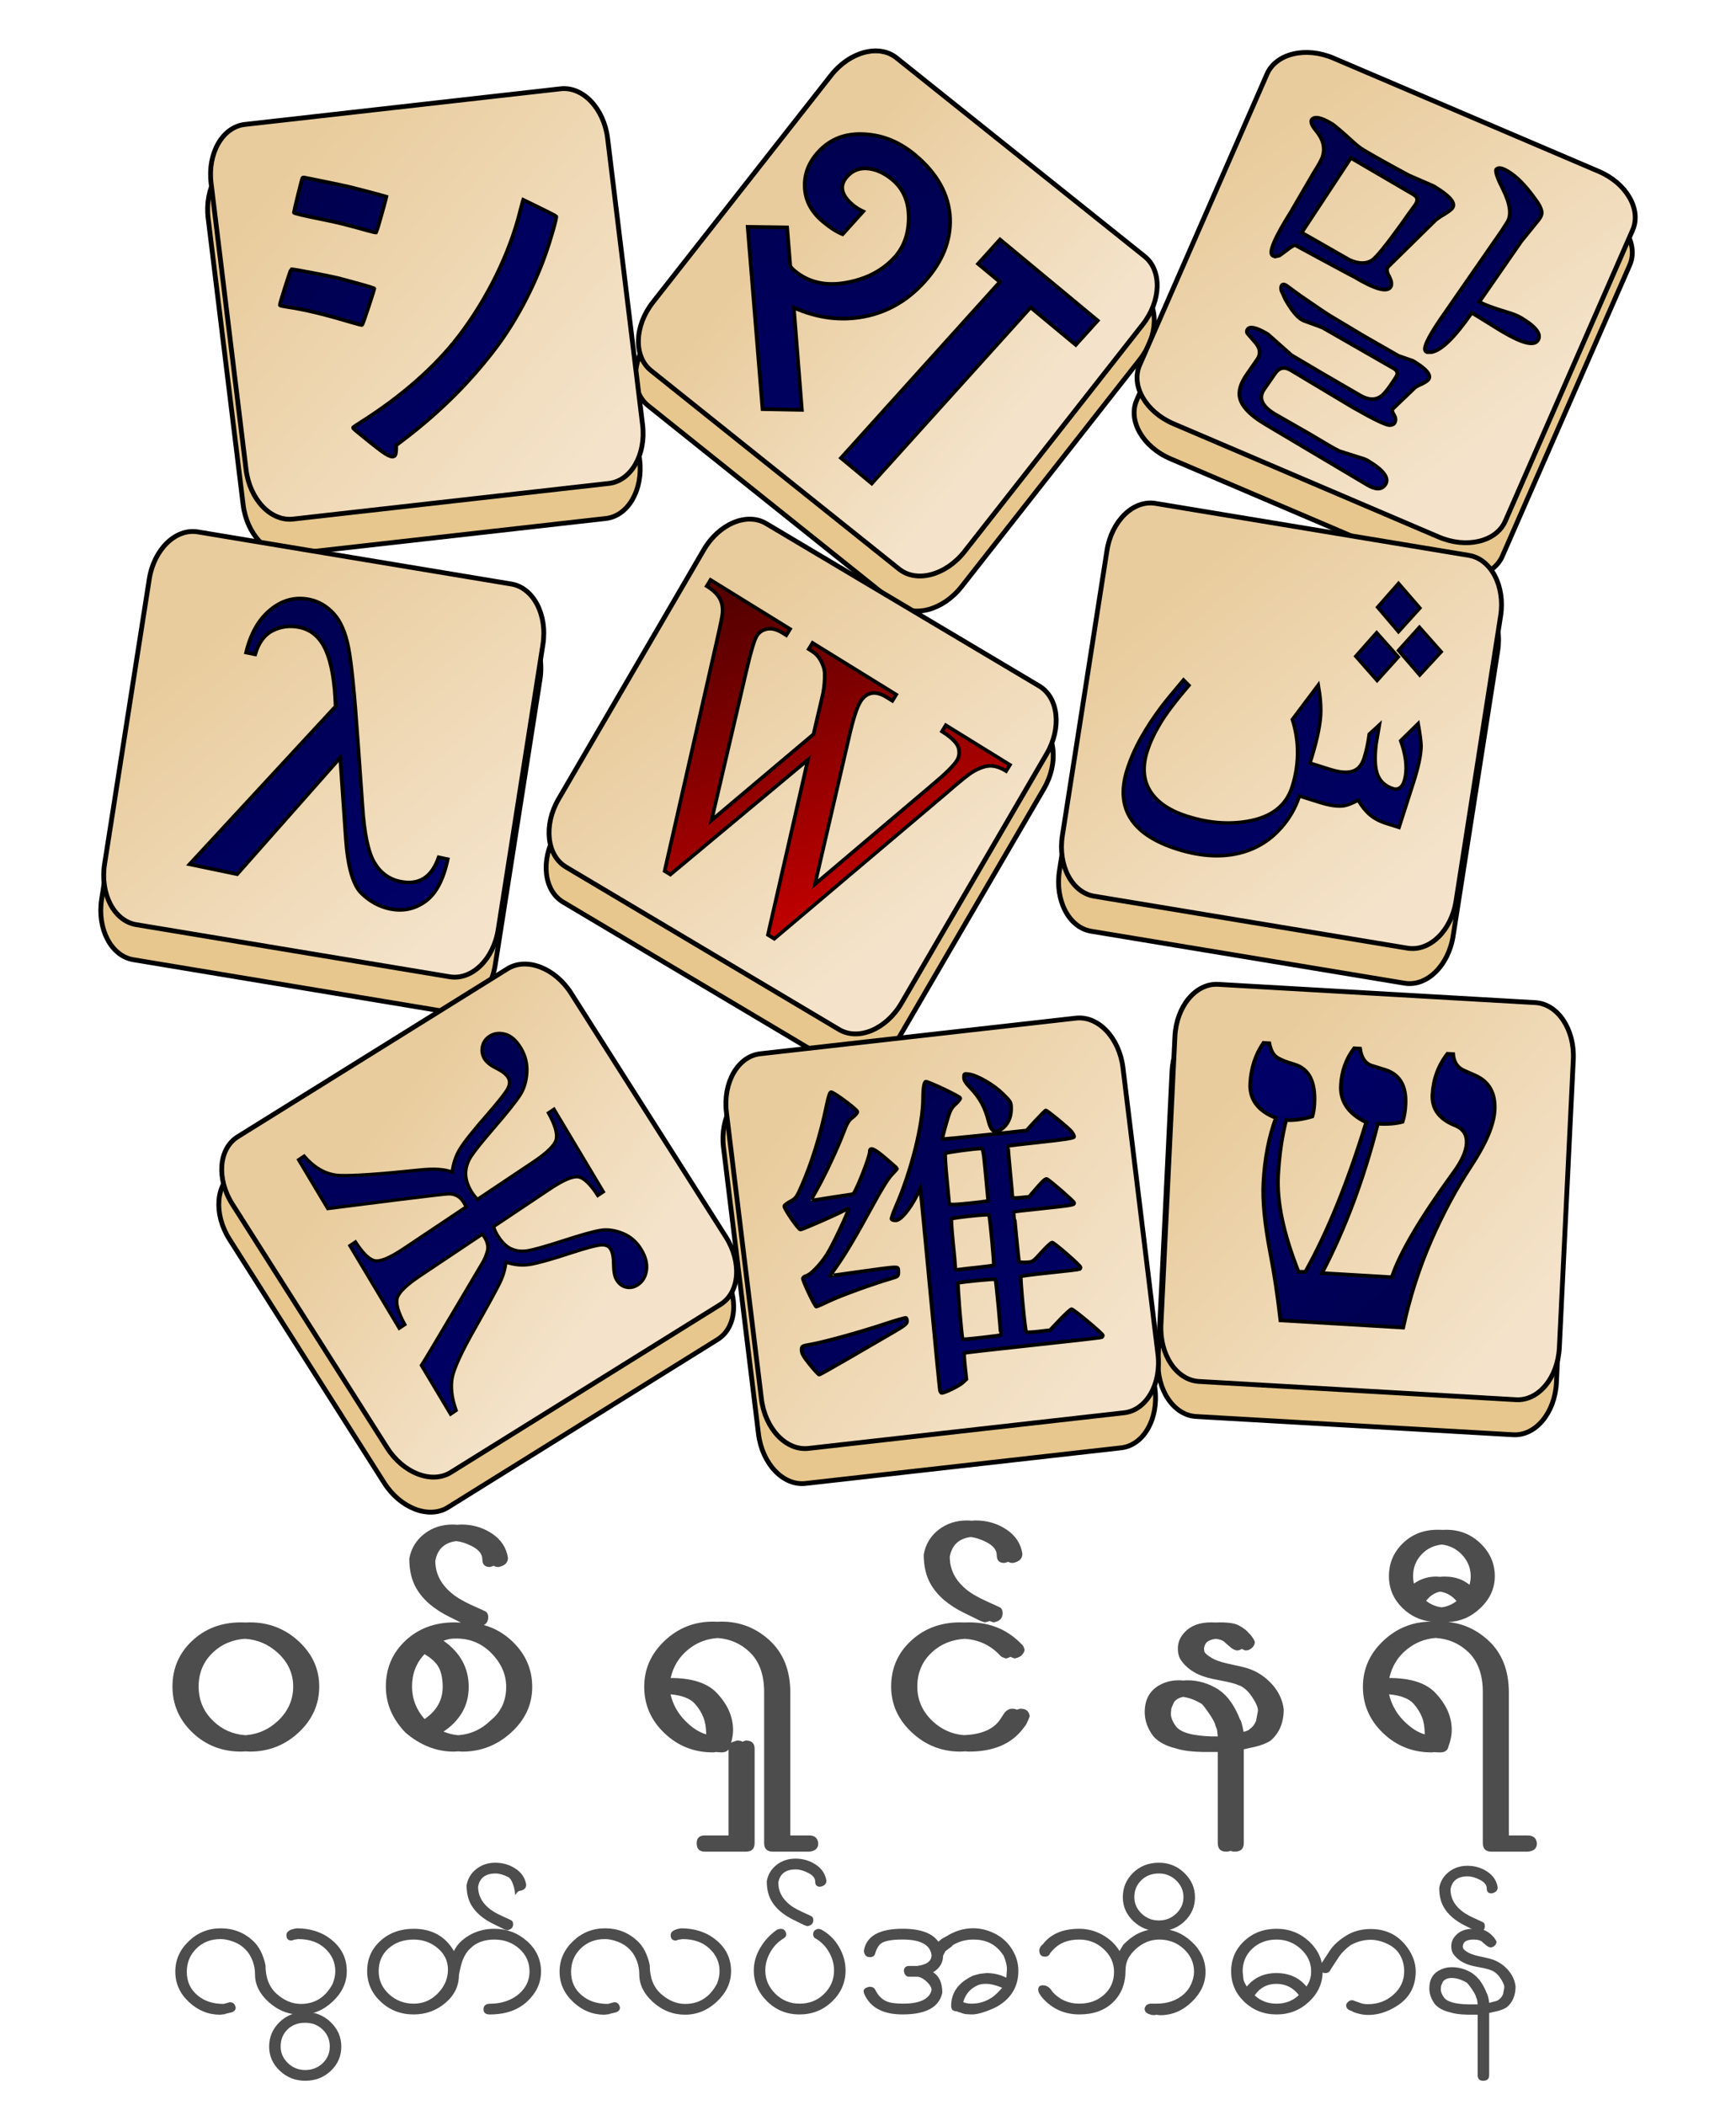 <?xml version="1.0" encoding="UTF-8" standalone="no"?>
<svg
   xmlns:dc="http://purl.org/dc/elements/1.1/"
   xmlns:cc="http://creativecommons.org/ns#"
   xmlns:rdf="http://www.w3.org/1999/02/22-rdf-syntax-ns#"
   xmlns:svg="http://www.w3.org/2000/svg"
   xmlns="http://www.w3.org/2000/svg"
   xmlns:sodipodi="http://sodipodi.sourceforge.net/DTD/sodipodi-0.dtd"
   xmlns:inkscape="http://www.inkscape.org/namespaces/inkscape"
   version="1.1"
   id="svg3525"
   sodipodi:docname="Wiktionary-logo-my.svg"
   inkscape:version="0.48.2 r9819"
   x="0px"
   y="0px"
   width="391px"
   height="474px"
   viewBox="-10.5 -1 391 474"
   enable-background="new -10.5 -1 391 474"
   xml:space="preserve"><defs
   id="defs147" />
<sodipodi:namedview
   inkscape:cy="92.908355"
   inkscape:cx="185"
   inkscape:zoom="2.43"
   showgrid="false"
   guidetolerance="10"
   gridtolerance="10"
   objecttolerance="10"
   bordercolor="#666666"
   pagecolor="#ffffff"
   borderopacity="1"
   id="namedview3721"
   inkscape:current-layer="g3651"
   inkscape:window-maximized="0"
   inkscape:window-y="44"
   inkscape:window-x="134"
   inkscape:window-height="836"
   inkscape:window-width="1447"
   inkscape:pageopacity="0"
   inkscape:pageshadow="2">
	</sodipodi:namedview>
<g
   id="svg2047"
   sodipodi:docname="Wiktprintable_without_text.svg"
   inkscape:version="0.45.1"
   sodipodi:version="0.32"
   inkscape:output_extension="org.inkscape.output.svg.inkscape"
   sodipodi:docbase="C:\Upload\Images">
	
		<sodipodi:namedview
   inkscape:cy="175"
   inkscape:cx="185"
   inkscape:zoom="1.0771429"
   guidetolerance="10.0"
   gridtolerance="10.0"
   objecttolerance="10.0"
   bordercolor="#666666"
   pagecolor="#ffffff"
   borderopacity="1.0"
   id="base"
   inkscape:current-layer="svg2047"
   inkscape:window-y="28"
   inkscape:window-x="200"
   inkscape:window-height="573"
   inkscape:window-width="739"
   inkscape:pageopacity="0.0"
   inkscape:pageshadow="2">
		</sodipodi:namedview>
	<g
   id="layer1"
   transform="translate(-128.443,-60.875)">
		<g
   id="g1952"
   transform="translate(-7.312,1.982)">
			<path
   id="rect2525"
   fill="#E7C78D"
   stroke="#000000"
   stroke-width="1.083"
   stroke-linecap="round"
   stroke-linejoin="round"
   d="     M179.751,93.81l71.106-8.025c5.026-0.567,9.768,4.43,10.59,11.161l7.875,64.495c0.822,6.731-2.586,12.648-7.613,13.215     l-71.106,8.025c-5.027,0.567-9.768-4.43-10.59-11.161l-7.876-64.495C171.316,100.293,174.725,94.377,179.751,93.81z" />
			<path
   id="rect3412"
   fill="#E7C78D"
   stroke="#000000"
   stroke-width="1.083"
   stroke-linecap="round"
   stroke-linejoin="round"
   d="     M326.509,78.815l55.877,44.702c3.949,3.16,3.758,10.046-0.432,15.38l-40.124,51.104c-4.188,5.333-10.785,7.096-14.735,3.936     l-55.876-44.702c-3.95-3.16-3.757-10.046,0.431-15.38l40.125-51.104C315.962,77.417,322.56,75.655,326.509,78.815z" />
			<path
   id="rect3414"
   fill="#E7C78D"
   stroke="#000000"
   stroke-width="1.083"
   stroke-linecap="round"
   stroke-linejoin="round"
   d="     M381.28,148.007l28.688-65.554c2.028-4.634,8.729-6.233,14.967-3.571l59.758,25.505c6.236,2.662,9.648,8.577,7.62,13.211     l-28.688,65.555c-2.028,4.634-8.729,6.233-14.966,3.571l-59.76-25.505C382.665,158.557,379.253,152.642,381.28,148.007z" />
			<path
   id="rect3416"
   fill="#E7C78D"
   stroke="#000000"
   stroke-width="1.083"
   stroke-linecap="round"
   stroke-linejoin="round"
   d="     M169.156,185.569l70.588,11.734c4.99,0.83,8.184,6.933,7.132,13.632l-10.068,64.188c-1.051,6.7-5.948,11.459-10.938,10.629     l-70.588-11.733c-4.99-0.829-8.183-6.933-7.132-13.632l10.068-64.189C159.269,189.498,164.166,184.74,169.156,185.569z" />
			<path
   id="rect3418"
   fill="#E7C78D"
   stroke="#000000"
   stroke-width="1.083"
   stroke-linecap="round"
   stroke-linejoin="round"
   d="     M297.159,183.688l61.497,36.587c4.349,2.587,5.104,9.434,1.688,15.293l-32.711,56.139c-3.414,5.859-9.705,8.513-14.053,5.927     l-61.496-36.588c-4.348-2.587-5.104-9.434-1.69-15.293l32.71-56.139C286.52,183.754,292.812,181.101,297.159,183.688z" />
			<path
   id="rect3420"
   fill="#E7C78D"
   stroke="#000000"
   stroke-width="1.083"
   stroke-linecap="round"
   stroke-linejoin="round"
   d="     M384.849,179.152l70.594,11.704c4.99,0.827,8.188,6.929,7.14,13.629l-10.041,64.192c-1.049,6.701-5.943,11.461-10.937,10.634     l-70.593-11.704c-4.991-0.827-8.187-6.93-7.138-13.629l10.041-64.193C374.963,183.085,379.858,178.325,384.849,179.152z" />
			<path
   id="rect3422"
   fill="#E7C78D"
   stroke="#000000"
   stroke-width="1.083"
   stroke-linecap="round"
   stroke-linejoin="round"
   d="     M178.135,321.788l60.746-37.821c4.294-2.674,10.724-0.201,14.36,5.522l34.843,54.842c3.637,5.725,3.104,12.531-1.19,15.205     l-60.746,37.82c-4.294,2.674-10.724,0.201-14.36-5.521l-34.843-54.842C173.308,331.268,173.841,324.461,178.135,321.788z" />
			<path
   id="rect3424"
   fill="#E7C78D"
   stroke="#000000"
   stroke-width="1.083"
   stroke-linecap="round"
   stroke-linejoin="round"
   d="     M295.823,303.096l71.106-8.025c5.027-0.566,9.768,4.43,10.59,11.162l7.877,64.494c0.82,6.732-2.588,12.648-7.613,13.216     l-71.105,8.024c-5.026,0.568-9.768-4.43-10.59-11.16l-7.875-64.495C287.387,309.581,290.796,303.665,295.823,303.096z" />
			<path
   id="rect3426"
   fill="#E7C78D"
   stroke="#000000"
   stroke-width="1.083"
   stroke-linecap="round"
   stroke-linejoin="round"
   d="     M398.962,287.463l71.438,4.113c5.052,0.29,8.881,6.017,8.553,12.792l-3.145,64.896c-0.328,6.773-4.688,12.027-9.736,11.736     l-71.438-4.111c-5.051-0.29-8.879-6.018-8.551-12.791l3.144-64.896C389.552,292.428,393.911,287.172,398.962,287.463z" />
			
				<linearGradient
   id="rect3428_1_"
   gradientUnits="userSpaceOnUse"
   x1="1055.186"
   y1="-246.208"
   x2="990.308"
   y2="-176.993"
   gradientTransform="matrix(0.994 -0.112 -0.121 -0.993 -818.322 32.842)">
				<stop
   offset="0"
   style="stop-color:#F4E3CA"
   id="stop13" />
				<stop
   offset="1"
   style="stop-color:#E9CC9D"
   id="stop15" />
			</linearGradient>
			
				<path
   id="rect3428"
   fill="url(#rect3428_1_)"
   stroke="#000000"
   stroke-width="1.083"
   stroke-linecap="round"
   stroke-linejoin="round"
   d="     M180.411,85.917l71.106-8.025c5.027-0.567,9.768,4.43,10.59,11.161l7.875,64.495c0.822,6.731-2.587,12.648-7.613,13.216     l-71.106,8.025c-5.026,0.567-9.768-4.43-10.59-11.161l-7.875-64.495C171.975,92.401,175.384,86.485,180.411,85.917z" />
			
				<linearGradient
   id="rect3430_1_"
   gradientUnits="userSpaceOnUse"
   x1="1451.428"
   y1="795.359"
   x2="1383.628"
   y2="797.812"
   gradientTransform="matrix(0.781 0.625 0.618 -0.786 -1270.557 -129.758)">
				<stop
   offset="0"
   style="stop-color:#F4E3CA"
   id="stop19" />
				<stop
   offset="1"
   style="stop-color:#E9CC9D"
   id="stop21" />
			</linearGradient>
			
				<path
   id="rect3430"
   fill="url(#rect3430_1_)"
   stroke="#000000"
   stroke-width="1.083"
   stroke-linecap="round"
   stroke-linejoin="round"
   d="     M327.168,70.923l55.876,44.702c3.951,3.16,3.758,10.046-0.43,15.38l-40.125,51.104c-4.188,5.333-10.785,7.096-14.734,3.936     l-55.877-44.702c-3.95-3.16-3.757-10.046,0.431-15.379l40.125-51.104C316.621,69.525,323.218,67.763,327.168,70.923z" />
			
				<linearGradient
   id="rect3432_1_"
   gradientUnits="userSpaceOnUse"
   x1="-129.316"
   y1="-874.903"
   x2="-86.435"
   y2="-800.294"
   gradientTransform="matrix(0.401 -0.916 -0.92 -0.393 -291.845 -305.617)">
				<stop
   offset="0"
   style="stop-color:#F4E3CA"
   id="stop25" />
				<stop
   offset="1"
   style="stop-color:#E9CC9D"
   id="stop27" />
			</linearGradient>
			
				<path
   id="rect3432"
   fill="url(#rect3432_1_)"
   stroke="#000000"
   stroke-width="1.083"
   stroke-linecap="round"
   stroke-linejoin="round"
   d="     M381.939,140.115l28.689-65.554c2.027-4.634,8.729-6.233,14.965-3.571l59.759,25.505c6.237,2.662,9.649,8.577,7.621,13.211     l-28.688,65.554c-2.027,4.634-8.729,6.233-14.965,3.571l-59.761-25.505C383.323,150.664,379.911,144.75,381.939,140.115z" />
			
				<linearGradient
   id="rect3434_1_"
   gradientUnits="userSpaceOnUse"
   x1="1243.986"
   y1="-44.163"
   x2="1178.759"
   y2="11.529"
   gradientTransform="matrix(0.987 0.164 0.155 -0.988 -990.692 17.263)">
				<stop
   offset="0"
   style="stop-color:#F4E3CA"
   id="stop31" />
				<stop
   offset="1"
   style="stop-color:#E9CC9D"
   id="stop33" />
			</linearGradient>
			
				<path
   id="rect3434"
   fill="url(#rect3434_1_)"
   stroke="#000000"
   stroke-width="1.083"
   stroke-linecap="round"
   stroke-linejoin="round"
   d="     M169.815,177.677l70.588,11.733c4.99,0.83,8.183,6.933,7.132,13.632l-10.069,64.189c-1.051,6.699-5.948,11.458-10.938,10.628     l-70.588-11.732c-4.99-0.83-8.183-6.934-7.132-13.633l10.068-64.189C159.927,181.606,164.824,176.847,169.815,177.677z" />
			
				<linearGradient
   id="rect3436_1_"
   gradientUnits="userSpaceOnUse"
   x1="1498.007"
   y1="490.834"
   x2="1422.439"
   y2="520.516"
   gradientTransform="matrix(0.859 0.511 0.503 -0.864 -1202.793 -76.105)">
				<stop
   offset="0"
   style="stop-color:#F4E3CA"
   id="stop37" />
				<stop
   offset="1"
   style="stop-color:#E9CC9D"
   id="stop39" />
			</linearGradient>
			
				<path
   id="rect3436"
   fill="url(#rect3436_1_)"
   stroke="#000000"
   stroke-width="1.083"
   stroke-linecap="round"
   stroke-linejoin="round"
   d="     M297.817,175.795l61.497,36.588c4.346,2.586,5.104,9.433,1.688,15.292l-32.711,56.139c-3.414,5.859-9.706,8.513-14.053,5.927     l-61.496-36.588c-4.347-2.587-5.104-9.434-1.689-15.293l32.71-56.139C287.178,175.862,293.47,173.208,297.817,175.795z" />
			
				<linearGradient
   id="rect3438_1_"
   gradientUnits="userSpaceOnUse"
   x1="1452.325"
   y1="-0.678"
   x2="1388.533"
   y2="55.275"
   gradientTransform="matrix(0.987 0.164 0.154 -0.988 -990.435 17.323)">
				<stop
   offset="0"
   style="stop-color:#F4E3CA"
   id="stop43" />
				<stop
   offset="1"
   style="stop-color:#E9CC9D"
   id="stop45" />
			</linearGradient>
			
				<path
   id="rect3438"
   fill="url(#rect3438_1_)"
   stroke="#000000"
   stroke-width="1.083"
   stroke-linecap="round"
   stroke-linejoin="round"
   d="     M385.507,171.26l70.593,11.704c4.991,0.828,8.188,6.929,7.141,13.629l-10.042,64.193c-1.05,6.7-5.942,11.46-10.936,10.633     l-70.593-11.704c-4.991-0.827-8.187-6.929-7.14-13.629l10.043-64.193C375.621,175.193,380.517,170.433,385.507,171.26z" />
			
				<linearGradient
   id="rect3440_1_"
   gradientUnits="userSpaceOnUse"
   x1="474.861"
   y1="-764.027"
   x2="450.931"
   y2="-703.343"
   gradientTransform="matrix(0.849 -0.528 -0.536 -0.844 -552.144 -41.013)">
				<stop
   offset="0"
   style="stop-color:#F4E3CA"
   id="stop49" />
				<stop
   offset="1"
   style="stop-color:#E9CC9D"
   id="stop51" />
			</linearGradient>
			
				<path
   id="rect3440"
   fill="url(#rect3440_1_)"
   stroke="#000000"
   stroke-width="1.083"
   stroke-linecap="round"
   stroke-linejoin="round"
   d="     M178.794,313.895l60.746-37.821c4.294-2.674,10.724-0.201,14.36,5.522l34.843,54.842c3.637,5.725,3.104,12.531-1.19,15.205     l-60.746,37.82c-4.294,2.674-10.724,0.201-14.36-5.522L177.604,329.1C173.967,323.375,174.5,316.569,178.794,313.895z" />
			
				<linearGradient
   id="rect3442_1_"
   gradientUnits="userSpaceOnUse"
   x1="1143.408"
   y1="-462.875"
   x2="1079.257"
   y2="-399.498"
   gradientTransform="matrix(0.994 -0.112 -0.121 -0.993 -818.322 32.842)">
				<stop
   offset="0"
   style="stop-color:#F4E3CA"
   id="stop55" />
				<stop
   offset="1"
   style="stop-color:#E9CC9D"
   id="stop57" />
			</linearGradient>
			
				<path
   id="rect3442"
   fill="url(#rect3442_1_)"
   stroke="#000000"
   stroke-width="1.083"
   stroke-linecap="round"
   stroke-linejoin="round"
   d="     M296.482,295.204l71.107-8.024c5.025-0.567,9.768,4.43,10.59,11.161l7.875,64.495c0.822,6.729-2.586,12.646-7.613,13.216     l-71.104,8.024c-5.027,0.565-9.768-4.431-10.59-11.162l-7.875-64.494C288.047,301.688,291.456,295.772,296.482,295.204z" />
			
				<linearGradient
   id="rect3444_1_"
   gradientUnits="userSpaceOnUse"
   x1="1405.95"
   y1="-246.855"
   x2="1340.469"
   y2="-194.843"
   gradientTransform="matrix(0.998 0.058 0.048 -0.999 -924.573 28.959)">
				<stop
   offset="0"
   style="stop-color:#F4E3CA"
   id="stop61" />
				<stop
   offset="1"
   style="stop-color:#E9CC9D"
   id="stop63" />
			</linearGradient>
			
				<path
   id="rect3444"
   fill="url(#rect3444_1_)"
   stroke="#000000"
   stroke-width="1.083"
   stroke-linecap="round"
   stroke-linejoin="round"
   d="     M399.62,279.571l71.438,4.113c5.053,0.291,8.879,6.018,8.553,12.791l-3.145,64.898c-0.328,6.771-4.688,12.026-9.738,11.735     l-71.438-4.11c-5.051-0.291-8.878-6.02-8.551-12.791l3.143-64.898C390.21,284.536,394.569,279.28,399.62,279.571z" />
			
				<linearGradient
   id="flowRoot2762_1_"
   gradientUnits="userSpaceOnUse"
   x1="1335.816"
   y1="-369.541"
   x2="1378.672"
   y2="-423.827"
   gradientTransform="matrix(0.868 -0.04 -0.04 -0.868 -759.465 36.265)">
				<stop
   offset="0"
   style="stop-color:#000066"
   id="stop67" />
				<stop
   offset="1"
   style="stop-color:#00004F"
   id="stop69" />
			</linearGradient>
			<path
   id="flowRoot2762"
   fill="url(#flowRoot2762_1_)"
   stroke="#000000"
   stroke-width="0.838"
   d="M441.294,356.864l-27.645-1.627     c-0.652-5.67-1.42-10.761-2.304-15.273c-1.237-6.471-1.751-11.713-1.532-15.721c0.291-5.432,1.229-10.295,2.816-14.589     c-4.048-1.591-5.977-4.19-5.781-7.8c0.188-3.426,1.176-6.457,2.973-9.094l1.334,0.079c0.258,1.368,0.718,2.346,1.381,2.933     c0.662,0.588,2.085,1.201,4.266,1.842c3.256,0.961,4.752,3.883,4.489,8.766c-0.065,1.24-0.22,2.22-0.456,2.938     c-2.15,0.643-4.116,0.908-5.896,0.807c-0.961,3.709-1.563,7.877-1.813,12.506c-0.32,5.94,1.21,13.162,4.589,21.66l1.536,0.037     c4.975-8.851,9.547-20.078,13.719-33.69c-3.998-1.917-5.896-4.698-5.699-8.343c0.168-3.137,1.158-5.911,2.978-8.326l1.335,0.078     c0.285,2.064,1.143,3.34,2.572,3.827l3.074,0.948c3.282,1.034,4.813,3.647,4.586,7.839c-0.078,1.494-0.299,2.779-0.652,3.855     c-1.51,0.423-3.37,0.568-5.579,0.439c-3.146,12.354-7.338,23.57-12.576,33.646l15.726,0.926     c1.814-5.448,6.438-13.295,13.867-23.534c1.893-2.558,2.888-4.767,2.985-6.625c0.103-1.896-0.719-3.224-2.464-3.984l-0.631-0.256     c-3.23-1.435-4.765-3.683-4.6-6.742c0.188-3.463,1.312-6.522,3.371-9.18l1.285,0.075c0.137,1.764,0.915,2.979,2.334,3.648     l2.713,1.201c3.067,1.388,4.499,3.977,4.295,7.768c-0.177,3.279-1.938,7.463-5.289,12.549c-3.35,5.088-6.362,10.705-9.043,16.854     C444.876,343.446,442.789,349.967,441.294,356.864L441.294,356.864z" />
			
				<linearGradient
   id="flowRoot3743_1_"
   gradientUnits="userSpaceOnUse"
   x1="1422.466"
   y1="-2.792"
   x2="1325.628"
   y2="84.279"
   gradientTransform="matrix(0.492 0.572 0.504 -0.505 -465.456 -435.293)">
				<stop
   offset="0"
   style="stop-color:#000066"
   id="stop73" />
				<stop
   offset="1"
   style="stop-color:#00004F"
   id="stop75" />
			</linearGradient>
			<path
   id="flowRoot3743"
   fill="url(#flowRoot3743_1_)"
   stroke="#000000"
   stroke-width="0.736"
   d="M204.059,338.417l1.255-0.838     c1.702,2.635,3.182,4.053,4.44,4.252s3.401-0.713,6.43-2.738l14.07-9.404l-0.499-0.914c-0.47-0.786-1.015-1.328-1.636-1.627     c-0.621-0.297-1.283-0.427-1.987-0.389c-0.704,0.039-4.269,0.453-10.693,1.242l-16.367,2.069l-6.568-10.989l1.254-0.84     c2.398,2.797,5.088,4.254,8.068,4.37c2.981,0.118,8.952-0.293,17.913-1.231c3.273-0.344,5.725-0.186,7.355,0.479     c0.233-1.938,0.825-3.688,1.777-5.245c0.951-1.557,3.036-4.17,6.253-7.836c2.531-2.911,4.034-4.83,4.508-5.756     c0.474-0.927,0.489-1.764,0.045-2.505c-0.419-0.7-1.304-1.388-2.655-2.06c-1.303-0.646-2.183-1.351-2.64-2.115     c-0.533-0.892-0.691-1.817-0.476-2.779c0.216-0.962,0.742-1.723,1.579-2.281c1.017-0.68,2.193-0.842,3.529-0.486     c1.336,0.356,2.524,1.403,3.564,3.145c1.016,1.699,1.463,3.533,1.342,5.501c-0.121,1.969-0.632,3.654-1.532,5.061     c-0.9,1.403-2.825,3.819-5.774,7.248c-2.674,3.097-4.416,5.264-5.225,6.502c-0.809,1.239-1.226,2.515-1.25,3.822     c-0.024,1.311,0.396,2.688,1.258,4.131c0.292,0.487,0.747,1.092,1.365,1.808l12.646-8.454c3.029-2.023,4.728-3.682,5.097-4.969     c0.37-1.287-0.207-3.312-1.728-6.067l1.254-0.838l11.119,18.604l-1.254,0.838c-1.69-2.615-3.16-4.02-4.412-4.205     c-1.251-0.189-3.392,0.729-6.42,2.754l-12.646,8.455c0.22,0.685,0.482,1.281,0.786,1.791c0.952,1.594,1.989,2.652,3.111,3.182     c1.122,0.527,2.369,0.684,3.741,0.464c1.372-0.219,3.993-0.954,7.864-2.204c4.158-1.354,7.024-2.154,8.599-2.404     c1.574-0.25,3.239-0.02,4.995,0.695c1.755,0.713,3.146,1.932,4.175,3.65c0.99,1.656,1.38,3.209,1.17,4.656     s-0.857,2.535-1.942,3.262c-0.836,0.559-1.708,0.74-2.616,0.545c-0.908-0.195-1.635-0.75-2.18-1.663     c-0.432-0.722-0.656-1.865-0.673-3.429c-0.007-1.602-0.227-2.762-0.658-3.483c-0.418-0.7-1.151-1.014-2.198-0.938     c-1.046,0.076-3.304,0.68-6.772,1.811c-4.548,1.494-7.682,2.364-9.402,2.605c-1.721,0.244-3.459,0.063-5.215-0.547     c-0.191,1.584-0.624,3.084-1.296,4.5c-0.672,1.414-2.583,4.914-5.731,10.496c-3.021,5.319-4.717,9.031-5.088,11.137     c-0.371,2.106-0.07,4.527,0.902,7.268l-1.254,0.839l-6.568-10.987c0.435-0.648,2.724-4.469,6.866-11.457l6.828-11.521     c0.433-0.705,0.806-1.563,1.118-2.576c0.313-1.012,0.133-2.08-0.54-3.205c-0.14-0.232-0.316-0.502-0.529-0.806l-14.07,9.405     c-3.029,2.024-4.731,3.678-5.107,4.951c-0.375,1.277,0.191,3.283,1.7,6.021l-1.254,0.839L204.059,338.417z" />
			
				<linearGradient
   id="text3751_1_"
   gradientUnits="userSpaceOnUse"
   x1="1370.271"
   y1="242.384"
   x2="1274.556"
   y2="340.581"
   gradientTransform="matrix(0.486 0.46 0.483 -0.47 -450.45 -342.081)">
				<stop
   offset="0"
   style="stop-color:#000066"
   id="stop79" />
				<stop
   offset="1"
   style="stop-color:#00004F"
   id="stop81" />
			</linearGradient>
			<path
   id="text3751"
   fill="url(#text3751_1_)"
   stroke="#000000"
   stroke-width="0.839"
   d="M367.55,135.556l-10.173-8.44     l-35.785,39.658l-6.913-5.735l35.785-39.658l-4.908-4.073l4.936-5.47l21.994,18.249L367.55,135.556z M333.476,121.333     c-3.826,4.239-8.365,6.86-13.62,7.862c-5.254,1.001-10.526,0.324-15.816-2.033l1.816,23.029l-8.847-0.166l-3.351-41.042     l8.878,0.132l0.697,8.589c0.033,0.267,0.377,0.672,1.032,1.215c3.221,2.672,7.242,3.518,12.065,2.537     c4.346-0.858,7.835-2.746,10.468-5.663c2.035-2.256,3.078-5.138,3.129-8.644c0.063-3.774-1.176-6.714-3.716-8.822     c-1.677-1.39-3.409-2.21-5.198-2.459c-2.003-0.267-3.652,0.318-4.948,1.753c-1.851,2.052-1.402,4.218,1.348,6.499     c0.628,0.521,1.378,0.984,2.25,1.388l-4.627,5.128c-1.257-0.485-2.723-1.422-4.399-2.813c-2.671-2.216-4.046-4.852-4.127-7.908     c-0.1-2.833,0.899-5.412,2.997-7.736c2.694-2.986,6.204-4.338,10.529-4.058c4.06,0.22,7.806,1.753,11.235,4.599     c5.053,4.193,7.707,8.965,7.961,14.317C339.425,112.101,337.505,116.866,333.476,121.333L333.476,121.333z" />
			
				<linearGradient
   id="flowRoot3949_1_"
   gradientUnits="userSpaceOnUse"
   x1="1089.093"
   y1="-286.489"
   x2="1030.521"
   y2="-213.632"
   gradientTransform="matrix(0.579 0.354 0.351 -0.583 -86.788 -393.644)">
				<stop
   offset="0"
   style="stop-color:#000066"
   id="stop85" />
				<stop
   offset="1"
   style="stop-color:#00004F"
   id="stop87" />
			</linearGradient>
			<path
   id="flowRoot3949"
   fill="url(#flowRoot3949_1_)"
   stroke="#000000"
   stroke-width="0.838"
   d="M425.163,85.744     c0.665,0.398,2.283,1.776,4.854,4.131c0.844,0.776,1.641,1.391,2.396,1.842c2.173,1.302,5.543,3.185,10.108,5.648l5.64,2.458     c3.591,2.151,5.003,3.78,4.234,4.886c-0.3,0.433-1.177,1.064-2.631,1.893l-1.1,0.771l-10.637,10.461     c-0.535,0.498-0.502,1.266,0.098,2.304c0.563,1.087,0.662,1.895,0.297,2.423c-0.833,1.201-3.555,0.421-8.166-2.341l-1.182-0.604     l-6.651-3.577c-3.56-1.927-5.339-2.89-5.339-2.89c-0.266-0.159-0.975,0.232-2.128,1.172l-1.532,1.122l-0.997,0.219l-0.517-0.207     c-1.021-0.61,0.42-4,4.318-10.167c0.152-0.314,0.28-0.544,0.383-0.689l4.498-7.712c1.244-1.976,1.929-3.233,2.051-3.771     c0.6-1.954,0.113-3.877-1.461-5.77c-0.93-1.103-1.272-1.921-1.027-2.453C421.273,84.026,422.769,84.31,425.163,85.744     L425.163,85.744z M418.42,110.274l10.856,6.199c2.074,0.901,3.771,0.897,5.09-0.012c1.021-0.75,3.244-3.501,6.664-8.255     c1.064-1.537,2.004-2.845,2.813-3.925c0.609-0.791,0.755-1.453,0.437-1.985c-0.156-0.229-0.436-0.462-0.833-0.701l-13.935-8.144     L418.42,110.274z M414.966,122.183l3.059,2.241c3.734,2.577,6.002,4.105,6.799,4.583l7.518,4.502l7.747,4.438l0.134,0.081     l3.262,1.134l0.066,0.041c2.97,1.779,4.121,3.149,3.454,4.112c-0.267,0.384-1.026,0.847-2.279,1.387     c-0.378,0.183-0.652,0.357-0.831,0.524c-3.152,3.008-4.836,4.619-5.045,4.834c-0.123,0.266,0.025,0.73,0.445,1.391     c0.275,0.506,0.344,0.954,0.197,1.342c-0.055,0.17-0.115,0.304-0.184,0.401c-0.199,0.287-0.582,0.432-1.146,0.433     c-0.898-0.061-3.643-1.398-8.23-4.012l-13.967-8.366c-1.418-0.85-2.593-0.601-3.525,0.746l-2.447,3.531     c-1.366,1.972-0.564,3.847,2.406,5.626l7.613,4.357l0.135,0.079c3.77,2.258,5.803,3.442,6.103,3.553     c0.267,0.16,0.548,0.295,0.847,0.408l5.406,1.707c0.3,0.111,0.582,0.246,0.848,0.405c3.592,2.152,4.889,3.949,3.889,5.391     c-0.799,1.155-2.15,1.161-4.06,0.019l-21.53-12.795c-0.49-0.293-0.978-0.585-1.465-0.877c-3.813-2.284-5.74-4.527-5.783-6.731     c-0.03-1.312,0.504-2.76,1.604-4.346l2.398-3.461c0.934-1.345,0.685-2.752-0.746-4.22l-1.463-1.693     c-0.166-0.304-0.146-0.6,0.052-0.887c0.5-0.722,1.875-0.442,4.122,0.838c0.225,0.133,0.38,0.226,0.469,0.28l5.303,4.705     c0.268,0.16,0.512,0.306,0.73,0.438c3.191,1.912,8.06,4.758,14.6,8.539c2.041,1.222,3.76,1.232,5.158,0.029     c0.531-0.497,1.146-1.25,1.848-2.259c0.967-1.394,1.454-2.189,1.467-2.386c0.121-0.539-0.127-0.994-0.746-1.365l-15.961-9.153     c-0.182-0.107-1.398-0.565-3.66-1.376c-0.465-0.144-0.854-0.309-1.162-0.494c-1.064-0.638-2.279-2.146-3.644-4.526l-0.896-1.965     c-0.12-0.548-0.098-0.943,0.068-1.184C414.135,121.89,414.478,121.891,414.966,122.183L414.966,122.183z M456.733,128.326     c-3.831,5.527-6.853,8.48-9.061,8.86l-1.032-0.008l-0.196-0.119c-0.801-0.478,0.263-2.869,3.185-7.172l13.894-20.044l1.134-1.771     l0.05-0.073c1.055-1.612,0.746-4.109-0.925-7.491c-1.196-2.35-1.719-3.818-1.563-4.404c0.399-0.577,1.286-0.453,2.661,0.371     c1.906,1.142,3.901,3.152,5.983,6.032c1.054,1.378,1.596,2.452,1.627,3.219c0.031,0.496-0.205,1.066-0.719,1.713     c-2.563,3.158-3.86,4.761-3.896,4.81l-9.444,13.626c1.021,0.61,3.114,1.389,6.285,2.336c1.31,0.376,2.36,0.804,3.159,1.282     c3.413,2.045,4.654,3.74,3.722,5.085c-0.897,1.298-3.633,0.58-8.198-2.156l-5.402-3.339L456.733,128.326z" />
			
				<linearGradient
   id="flowRoot3695_1_"
   gradientUnits="userSpaceOnUse"
   x1="1213.603"
   y1="-171.397"
   x2="1126.46"
   y2="-86.341"
   gradientTransform="matrix(0.621 0.304 0.292 -0.644 -378.477 -206.226)">
				<stop
   offset="0"
   style="stop-color:#D40000"
   id="stop91" />
				<stop
   offset="1"
   style="stop-color:#570000"
   id="stop93" />
			</linearGradient>
			<path
   id="flowRoot3695"
   fill="url(#flowRoot3695_1_)"
   stroke="#000000"
   stroke-width="0.815"
   d="M352.723,230.148l-0.854,1.391     c-1.26-0.778-2.43-1.172-3.508-1.181c-1.076-0.009-2.373,0.418-3.887,1.281c-1.015,0.583-3.049,2.214-6.104,4.891l-38.726,32.767     l-1.427-0.881l8.996-39.412l-30.974,25.834l-1.285-0.794l11.623-51.222c0.87-3.819,1.338-6.106,1.407-6.859     c0.109-1.247-0.104-2.355-0.64-3.326c-0.536-0.971-1.506-1.89-2.909-2.756l0.854-1.391l17.911,11.064l-0.854,1.391l-0.856-0.529     c-1.261-0.779-2.409-1.073-3.444-0.883c-1.036,0.19-1.815,0.711-2.338,1.564c-0.539,0.877-1.255,3.219-2.148,7.023l-8.046,34.5     l22.968-19.369l1.205-5.168l0.959-4.127c0.271-1.562,0.389-3.01,0.355-4.345c-0.017-0.667-0.151-1.304-0.403-1.909     c-0.317-0.818-0.712-1.512-1.184-2.08c-0.359-0.43-1.027-0.946-2.002-1.548l0.854-1.392l18.839,11.638l-0.854,1.391l-1.285-0.793     c-1.332-0.823-2.492-1.125-3.479-0.905c-0.987,0.22-1.796,0.843-2.429,1.871c-0.786,1.278-1.62,3.84-2.505,7.685l-7.742,33.443     l26.455-22.401c2.956-2.462,4.805-4.295,5.542-5.498c0.354-0.577,0.513-1.222,0.476-1.937c-0.037-0.715-0.254-1.333-0.654-1.857     c-0.688-0.909-1.758-1.813-3.208-2.708l0.854-1.391L352.723,230.148z" />
			
				<linearGradient
   id="flowRoot3683_1_"
   gradientUnits="userSpaceOnUse"
   x1="975.662"
   y1="-458.748"
   x2="874.871"
   y2="-348.661"
   gradientTransform="matrix(0.621 0.136 0.133 -0.606 -107.903 -151.658)">
				<stop
   offset="0"
   style="stop-color:#000066"
   id="stop97" />
				<stop
   offset="1"
   style="stop-color:#00004F"
   id="stop99" />
			</linearGradient>
			<path
   id="flowRoot3683"
   fill="url(#flowRoot3683_1_)"
   stroke="#000000"
   stroke-width="0.785"
   d="M445.047,194.83l-4.813,5.32     l-4.693-5.51l4.704-5.355L445.047,194.83z M449.844,204.682l-4.823,5.224l-4.768-5.533l4.699-5.216L449.844,204.682z      M440.185,205.85l-4.765,5.29l-4.795-5.448l4.69-5.313L440.185,205.85z M440.362,244.226l-2.896-0.914     c-1.467-0.463-2.682-1.104-3.645-1.923c-0.963-0.818-1.854-1.92-2.676-3.304c-1.373,0.754-2.521,1.188-3.445,1.302     c-1.313,0.148-3.068-0.125-5.271-0.819l-4.51-1.423c-0.836,2.609-2.188,4.978-4.054,7.105c-2.422,2.766-5.36,4.633-8.82,5.603     c-4.348,1.22-9.225,0.978-14.626-0.728c-4.89-1.543-8.312-3.715-10.267-6.519c-2.137-3.079-2.48-6.873-1.037-11.383     c0.781-2.439,1.83-4.826,3.144-7.16c1.313-2.333,2.813-4.624,4.503-6.871c1.028-1.362,2.713-3.423,5.051-6.183l1.221,1.229     c-3.02,3.544-5.182,6.407-6.485,8.587c-1.306,2.181-2.271,4.25-2.896,6.207c-1.127,3.517-0.901,6.531,0.677,9.043     c1.575,2.512,4.37,4.4,8.379,5.666c4.692,1.48,9.19,1.854,13.489,1.118c5.352-0.903,8.703-3.469,10.058-7.694     c0.908-2.836,1.32-5.674,1.233-8.512c-0.063-2.237-0.448-4.482-1.153-6.735l5.838-7.761c0.478,2.712,0.649,5.03,0.519,6.956     c-0.197,2.717-0.996,6.259-2.396,10.627l4.513,1.423c2.32,0.732,4.104,0.842,5.344,0.328c1.084-0.438,1.86-1.396,2.334-2.871     c0.265-0.822,0.485-1.666,0.67-2.529c0.183-0.863,0.347-1.819,0.494-2.865l2.283-2.09l-0.734,4.312     c-0.354,2.949-0.272,5.177,0.24,6.682c0.565,1.678,1.767,2.806,3.601,3.385c0.563,0.177,1.062,0.108,1.499-0.207     c0.438-0.314,0.756-0.783,0.956-1.408c0.454-1.418,0.562-3.055,0.321-4.911c-0.183-1.369-0.545-2.795-1.092-4.28l3.941-3.862     c0.449,2.546,0.669,4.255,0.658,5.126c-0.034,1.957-0.599,4.637-1.688,8.04L440.362,244.226z" />
			
				<linearGradient
   id="text3899_1_"
   gradientUnits="userSpaceOnUse"
   x1="1179.501"
   y1="-335.109"
   x2="1100.93"
   y2="-238.473"
   gradientTransform="matrix(0.66 0.059 0.06 -0.654 -545.668 -22.708)">
				<stop
   offset="0"
   style="stop-color:#000066"
   id="stop103" />
				<stop
   offset="1"
   style="stop-color:#00004F"
   id="stop105" />
			</linearGradient>
			<path
   id="text3899"
   fill="url(#text3899_1_)"
   stroke="#000000"
   stroke-width="0.824"
   d="M224.054,250.961l2.041,0.425     c-0.985,4.638-2.674,7.812-5.069,9.52c-2.396,1.708-5.048,2.259-7.958,1.653c-2.381-0.495-4.52-1.668-6.416-3.519     s-3.068-5.995-3.517-12.433l-1.249-18.099l-23.213,26.247l-10.715-2.229l32.882-35.545c-0.169-5.521-0.894-9.733-2.172-12.635     c-1.278-2.902-3.259-4.632-5.942-5.191c-2.154-0.448-4.17-0.201-6.047,0.741c-1.877,0.943-3.194,2.73-3.95,5.362l-2.041-0.425     c1.029-4.292,2.878-7.516,5.546-9.673c2.668-2.157,5.589-2.905,8.764-2.245c2.041,0.425,3.839,1.481,5.395,3.168     c1.556,1.688,2.669,4.249,3.341,7.684c0.671,3.435,1.372,10.408,2.1,20.919l1.062,14.795c0.397,6.121,1.287,10.344,2.667,12.67     c1.381,2.325,3.318,3.748,5.813,4.268C219.61,257.301,222.503,255.481,224.054,250.961L224.054,250.961z" />
			
				<linearGradient
   id="path3098_1_"
   gradientUnits="userSpaceOnUse"
   x1="2426.016"
   y1="-1624.445"
   x2="2233.069"
   y2="-1425.437"
   gradientTransform="matrix(0.279 0 0 -0.294 -312.907 -109.769)">
				<stop
   offset="0"
   style="stop-color:#000066"
   id="stop109" />
				<stop
   offset="1"
   style="stop-color:#00004F"
   id="stop111" />
			</linearGradient>
			<path
   id="path3098"
   fill="url(#path3098_1_)"
   stroke="#000000"
   stroke-width="0.838"
   d="M336.952,370.92     c-0.072-0.365-1.02-10.07-2.106-21.568c-1.086-11.498-2.052-21.545-2.146-22.326l-0.17-1.42l-0.797,1.536     c-1.705,3.288-3.65,5.573-4.746,5.573c-0.422,0-0.836-0.117-0.92-0.262s0.332-1.369,0.924-2.725     c3.537-8.096,6.168-18.568,6.173-24.584c0.002-2.177,0.253-3.645,0.624-3.645c0.701,0,7.751,3.363,7.751,3.697     c0,0.209-0.501,0.83-1.112,1.383c-0.992,0.896-1.217,1.367-2.078,4.358c-0.531,1.845-0.914,3.407-0.853,3.472     c0.062,0.065,4.356-0.34,9.544-0.899l9.432-1.021l2.07-2.257c1.139-1.241,2.156-2.256,2.26-2.256     c0.314,0,4.823,3.692,5.678,4.651c0.439,0.492,0.744,1.069,0.676,1.283c-0.088,0.276-2.166,0.604-7.438,1.166     c-4.024,0.43-7.36,0.827-7.417,0.889c-0.053,0.06,0.141,2.492,0.428,5.408c0.285,2.914,0.524,5.551,0.528,5.855     c0.007,0.511,0.171,0.543,1.894,0.379l1.883-0.18l1.836-2.12c1.35-1.56,1.941-2.054,2.232-1.864     c1.143,0.736,5.99,4.983,6.065,5.313c0.106,0.479-0.292,0.55-7.623,1.328c-3.226,0.343-5.878,0.643-5.899,0.666     c-0.043,0.049,0.973,10.394,1.086,11.07c0.055,0.323,0.447,0.412,1.605,0.362c1.521-0.063,1.552-0.086,3.518-2.269     c1.09-1.211,2.156-2.201,2.371-2.199c0.455,0.005,6.393,5.188,6.393,5.584c0,0.146-0.094,0.326-0.209,0.397     c-0.115,0.072-3.1,0.429-6.629,0.791c-3.531,0.362-6.496,0.742-6.588,0.843c-0.207,0.226,0.934,12.282,1.188,12.547     c0.1,0.104,1.35,0.054,2.777-0.114l2.596-0.308l2.252-2.363c1.238-1.301,2.408-2.363,2.6-2.363c0.43,0,7.037,5.525,7.037,5.887     c0,0.145-0.104,0.332-0.236,0.418c-0.131,0.084-7.123,0.887-15.534,1.781c-8.413,0.895-15.359,1.691-15.438,1.773     c-0.076,0.08,0,1.438,0.168,3.021l0.307,2.873l-0.864,0.798c-0.778,0.717-3.997,2.295-4.683,2.295     C337.206,371.583,337.025,371.286,336.952,370.92z M346.804,359.079c2.051-0.229,3.776-0.469,3.834-0.529     c0.124-0.131-1.023-12.381-1.177-12.559c-0.146-0.169-8.112,0.617-8.427,0.831c-0.188,0.13,0.787,12.058,1.031,12.614     C342.124,359.571,343.044,359.502,346.804,359.079z M345.726,343.295c1.766-0.186,3.266-0.392,3.334-0.459     c0.182-0.187-0.834-11.115-1.055-11.351c-0.217-0.229-8.197,0.614-8.451,0.894c-0.095,0.104,0.055,2.439,0.332,5.192     c0.277,2.755,0.512,5.315,0.52,5.694c0.018,0.626,0.111,0.674,1.064,0.523C342.045,343.702,343.96,343.479,345.726,343.295z      M343.632,328.874c1.689-0.172,3.326-0.364,3.637-0.433l0.566-0.121l-0.557-5.899c-0.523-5.549-0.59-5.897-1.125-5.895     c-1.424,0.016-7.803,0.887-7.986,1.09c-0.113,0.127,0.029,2.615,0.318,5.53s0.528,5.466,0.533,5.668     C339.028,329.263,339.691,329.272,343.632,328.874z M307.661,365.178c-1.417-1.758-1.841-2.496-1.844-3.213     c-0.003-0.926,0.005-0.932,2.021-1.285c3.048-0.537,10.908-2.703,16.388-4.518c2.682-0.89,4.973-1.552,5.094-1.473     c0.121,0.078,0.219,0.434,0.215,0.787c-0.002,0.52-0.646,1.018-3.277,2.535c-1.803,1.041-6.19,3.591-9.752,5.668     c-3.562,2.076-6.594,3.777-6.739,3.777S308.673,366.434,307.661,365.178z M307.491,349.209c-0.769-1.616-1.398-3.125-1.398-3.354     s0.325-0.502,0.722-0.606c1.041-0.274,3.286-2.603,4.743-4.914c1.354-2.146,5.005-9.922,4.775-10.166     c-0.077-0.08-0.56,0.082-1.073,0.362c-1.791,0.979-9.279,4.244-9.729,4.244c-0.448,0-3.624-4.604-3.624-5.254     c0-0.183,0.605-0.653,1.345-1.049c1.246-0.666,1.434-0.921,2.542-3.437c2.295-5.213,4.299-11.673,5.632-18.16     c0.42-2.043,0.744-3.019,1.003-3.019c0.633,0,5.919,3.938,5.926,4.416c0.003,0.243-0.476,0.801-1.065,1.24     c-0.863,0.645-1.249,1.272-1.987,3.237c-1.287,3.429-4.161,9.601-5.97,12.819c-0.842,1.498-1.507,2.726-1.479,2.726     c0.029,0,2.125-0.33,4.657-0.731c2.532-0.401,4.708-0.731,4.832-0.735c0.508-0.011,3.82-8.32,3.82-9.584     c0-1.101,0.933-0.71,3.488,1.461c1.459,1.235,2.65,2.299,2.65,2.36s-0.556,0.688-1.234,1.39     c-0.799,0.827-2.383,3.396-4.498,7.301c-3.468,6.403-6.125,10.867-8.116,13.636c-0.671,0.933-1.221,1.733-1.221,1.78     c0,0.049,2.983-0.349,6.629-0.879s7.1-0.97,7.675-0.974c1.007-0.007,1.047,0.031,1.047,1.002c0,0.979-0.051,1.024-1.604,1.478     c-4.021,1.17-11.35,3.822-13.877,5.024c-1.53,0.728-2.879,1.322-2.998,1.322C308.985,352.147,308.26,350.827,307.491,349.209z      M348.685,312.238c-0.238-0.25-0.566-1.012-0.73-1.692c-0.783-3.223-1.982-5.438-4.166-7.703c-1.057-1.096-1.41-1.68-1.41-2.321     c0-0.832,0.036-0.854,1.107-0.702c1.932,0.271,5.563,2.375,7.613,4.407c1.881,1.86,1.885,1.868,1.883,3.476     c-0.002,1.854-0.787,3.5-2.106,4.42C349.88,312.809,349.257,312.842,348.685,312.238z" />
			
				<linearGradient
   id="path4921_1_"
   gradientUnits="userSpaceOnUse"
   x1="1335.428"
   y1="-4793.043"
   x2="1012.182"
   y2="-4364.743"
   gradientTransform="matrix(0.111 -0.039 -0.038 -0.116 -85.692 -359.798)">
				<stop
   offset="0"
   style="stop-color:#000066"
   id="stop115" />
				<stop
   offset="1"
   style="stop-color:#00004F"
   id="stop117" />
			</linearGradient>
			<path
   id="path4921"
   fill="url(#path4921_1_)"
   stroke="#000000"
   stroke-width="0.838"
   d="M212.604,160.391     c-0.67-0.314-1.755-1.107-4.265-3.118c-1.852-1.483-3.418-2.778-3.481-2.878s-0.079-0.227-0.034-0.283     c0.044-0.056,0.814-0.565,1.709-1.131c9.146-5.779,16.773-12.479,22.049-19.367c6.432-8.398,11.481-18.682,13.832-28.173     c0.25-1.009,0.508-1.994,0.574-2.189l0.119-0.354l3.668,1.789c2.018,0.983,3.708,1.855,3.757,1.938     c0.162,0.274-1.356,5.568-2.545,8.873c-2.667,7.419-6.667,14.92-11.041,20.713c-5.797,7.677-12.659,14.497-20.859,20.733     l-1.601,1.217l0.013,0.667c0.007,0.367-0.043,0.904-0.111,1.194c-0.104,0.44-0.187,0.548-0.505,0.659     C213.573,160.788,213.333,160.733,212.604,160.391z M204.215,130.424c-6.069-1.818-10.271-2.824-14.377-3.441     c-0.841-0.126-1.545-0.28-1.565-0.341c-0.07-0.214,2.426-8.067,2.582-8.122c0.185-0.064,8.522,1.515,10.286,1.948     c2.018,0.496,8.303,2.25,8.418,2.35c0.097,0.083-2.523,7.984-2.737,8.252C206.775,131.131,205.601,130.84,204.215,130.424z      M207.932,109.781c-4.165-1.182-6.593-1.789-9.562-2.387c-4.862-0.98-6.923-1.468-6.917-1.635     c0.012-0.352,1.805-7.62,1.918-7.775c0.085-0.117,0.237-0.146,0.491-0.094c0.202,0.042,2.246,0.456,4.541,0.921     s4.869,1.015,5.718,1.221c1.614,0.391,6.717,1.733,7.624,2.004l0.524,0.157l-0.094,0.399c-0.317,1.346-2.087,7.568-2.175,7.648     C209.941,110.294,209.01,110.087,207.932,109.781z" />
		</g>
	</g>
</g>
<g
   id="Layer_2"
   transform="translate(0,6)">
	<g
   id="g3651">
		<path
   id="path3653"
   fill="#4D4D4D"
   d="M43.813,358.361c-4.384,0-8.057,1.363-11.019,4.137c-2.961,2.773-4.45,6.213-4.45,10.314    c0,4.047,1.522,7.516,4.512,10.371c2.99,2.854,6.633,4.279,10.957,4.279c0.334,0,0.655-0.039,0.982-0.057    c0.325,0.017,0.649,0.057,0.982,0.057c4.263,0,7.938-1.456,11.018-4.337c3.079-2.883,4.604-6.321,4.604-10.313    c0-3.938-1.526-7.314-4.604-10.172c-3.08-2.854-6.754-4.279-11.018-4.279c-0.337,0-0.654,0.013-0.982,0.029    C44.468,358.372,44.146,358.361,43.813,358.361z M44.549,362.066c0.069-0.004,0.145,0.006,0.215,0    c2.744,0.197,5.172,1.217,7.274,3.132c2.339,2.136,3.499,4.676,3.499,7.614c0,2.994-1.158,5.596-3.468,7.756    c-2.02,1.894-4.388,2.953-7.089,3.188c-0.132-0.007-0.269,0.013-0.399,0c-2.738-0.231-5.084-1.292-7.028-3.159    c-2.221-2.133-3.314-4.736-3.314-7.785c0-3.104,1.092-5.679,3.284-7.729C39.438,363.289,41.77,362.292,44.549,362.066z" />
		<path
   id="path3655"
   fill="#4D4D4D"
   d="M91.446,336.326c-2.488,0-4.607,0.712-6.415,2.125c-1.806,1.414-2.931,3.271-3.345,5.545    c0,2.661,0.53,4.895,1.596,6.723c1.482,2.553,3.964,4.689,7.458,6.407l2.548,1.265c-0.114,0.004-0.226-0.006-0.338,0    c-0.359-0.021-0.706-0.029-1.074-0.029c-4.442,0-8.118,1.365-11.049,4.109c-2.932,2.744-4.42,6.187-4.42,10.342    c0,3.883,1.489,7.353,4.45,10.4c3.317,2.827,6.926,4.251,10.834,4.251c0.34,0,0.68-0.038,1.013-0.057    c0.318,0.019,0.629,0.057,0.952,0.057c4.204,0,7.878-1.456,11.019-4.337c3.139-2.883,4.696-6.291,4.696-10.229    c0-3.99-1.491-7.4-4.481-10.258c-1.87-1.783-4.001-3.007-6.415-3.678c0.657-0.352,0.982-0.947,0.982-1.752    c0-0.715-0.258-1.188-0.798-1.408l-3.039-1.378c-2.045-0.944-3.548-1.868-4.542-2.758c-2.336-2.002-3.53-4.374-3.53-7.153    c0.464-2.627,2.053-4.125,4.727-4.453c1.091,0.123,2.265,0.498,3.53,1.148c1.562,0.805,2.333,1.796,2.333,2.959    c0,1.164,0.569,1.725,1.688,1.725c0.343-0.066,0.63-0.172,0.89-0.287c0.271,0.192,0.618,0.287,1.074,0.287    c1.414-0.276,2.118-0.959,2.118-2.068c-0.355-2.273-1.546-4.1-3.591-5.459c-2.043-1.357-4.359-2.039-6.906-2.039    c-0.311,0-0.59,0.035-0.89,0.058C92.17,336.355,91.807,336.326,91.446,336.326z M91.692,362.01h0.184    c3.257-0.111,6.004,0.973,8.256,3.246c2.25,2.273,3.376,4.814,3.376,7.643c0,3.16-1.192,5.699-3.56,7.586    c-1.971,1.939-4.32,3.031-7.06,3.273c-0.111-0.007-0.227,0.012-0.337,0c-1.088-0.104-2.14-0.387-3.161-0.804    c1.777-1.17,3.167-2.584,4.174-4.281c1.007-1.698,1.504-3.634,1.504-5.803c0-4.229-1.889-7.701-5.678-10.372    C90.336,362.166,91.099,362.01,91.692,362.01z M85.124,365.516c1.349,0.799,2.316,1.646,2.916,2.527    c0.769,1.137,1.167,2.749,1.167,4.855c0,2.959-1.362,5.385-4.082,7.24c-1.896-2.152-2.824-4.6-2.824-7.326    C82.3,369.934,83.225,367.505,85.124,365.516z" />
		<path
   id="path3659"
   fill="#4D4D4D"
   d="M150.068,358.189c-4.207,0-7.846,1.444-10.896,4.338c-3.052,2.891-4.573,6.34-4.573,10.343    c0,4.06,1.521,7.538,4.542,10.429s6.662,4.338,10.926,4.338c0.243,0,0.448-0.039,0.645-0.086c0.436,0.032,0.87,0.086,1.32,0.086    c0.733,0,1.252-0.238,1.565-0.66v19.363h-5.341c-1.229,0-1.841,0.588-1.841,1.753c0,1.274,0.597,1.896,1.841,1.896h7.305h1.964    c1.304,0,1.934-0.646,1.934-1.924v-21.261c0-1.226-0.661-1.84-1.995-1.84l-0.737,0.26c-0.313-0.173-0.728-0.26-1.228-0.26    l-1.167,0.402c-0.066,0.037-0.126,0.098-0.184,0.145c0.3-1.005,0.46-1.97,0.46-2.902c0-3.069-1.291-5.908-3.836-8.531    c-2.132-2.121-5.542-3.189-10.221-3.189c0.594-2.679,1.972-4.848,4.082-6.521c1.846-1.464,3.968-2.288,6.384-2.472    c0.089,0.006,0.188-0.008,0.276,0c2.701,0.229,5.017,1.246,6.967,3.074c2.229,2.088,3.345,5.12,3.345,9.078v34.018    c0,1.279,0.661,1.924,1.964,1.924h1.964h4.235h1.964c1.362-0.108,2.057-0.729,2.057-1.866c-0.121-1.194-0.797-1.781-2.057-1.782    h-1.964h-2.271v-32.177c0-4.96-1.556-8.879-4.635-11.724c-3.081-2.84-6.688-4.25-10.834-4.25c-0.33,0-0.659,0.011-0.982,0.027    C150.726,358.2,150.399,358.189,150.068,358.189z M140.523,374.564c2.582,0.228,4.414,0.938,5.463,2.098    c0.889,0.998,1.519,2.021,1.934,3.074c0.389,0.99,0.622,2.271,0.645,3.85c-1.582-0.457-3.144-1.445-4.696-3.018    C142.171,378.872,141.064,376.855,140.523,374.564z" />
		<path
   id="path3663"
   fill="#4D4D4D"
   d="M207.309,335.406c-2.488,0-4.639,0.712-6.445,2.126c-1.805,1.413-2.898,3.272-3.313,5.545    c0,2.659,0.529,4.894,1.597,6.723c1.479,2.552,3.963,4.688,7.457,6.406l3.744,1.84l0.952,0.315    c0.406-0.065,0.759-0.168,1.043-0.315l0.921,0.315c1.364-0.221,2.057-0.91,2.057-2.068c0-0.715-0.258-1.188-0.799-1.406    l-3.037-1.381c-2.045-0.943-3.577-1.867-4.573-2.758c-2.335-2.001-3.499-4.374-3.499-7.154c0.465-2.627,2.053-4.123,4.727-4.451    c1.092,0.123,2.267,0.496,3.53,1.147c1.562,0.806,2.332,1.796,2.332,2.96c0,1.163,0.567,1.725,1.688,1.725    c0.338-0.066,0.633-0.146,0.89-0.26c0.267,0.18,0.635,0.26,1.073,0.26c1.414-0.277,2.119-0.959,2.119-2.068    c-0.355-2.273-1.549-4.102-3.592-5.46c-2.043-1.357-4.357-2.039-6.906-2.039c-0.311,0-0.619,0.036-0.92,0.058    C208.012,335.438,207.658,335.406,207.309,335.406z M205.773,358.361c-4.385,0-8.09,1.363-11.08,4.137s-4.48,6.213-4.48,10.314    c0,3.992,1.557,7.432,4.635,10.313c3.078,2.881,6.721,4.337,10.926,4.337c0.387,0,0.734-0.04,1.105-0.057    c0.283,0.013,0.57,0.057,0.859,0.057c5.566,0,9.639-1.764,12.246-5.257l0.613-0.806l0.553-1.176l0.275-0.748    c-0.179-1.108-0.842-1.666-1.965-1.666c-0.316,0-0.613,0.09-0.891,0.229c-0.288-0.156-0.652-0.229-1.073-0.229    c-0.771,0-1.431,0.402-1.964,1.234l-0.706,1.092c-1.499,2.288-4.259,3.478-8.257,3.619c-0.01,0-0.021,0-0.03,0    c-2.699-0.234-5.035-1.296-7.028-3.188c-2.281-2.161-3.406-4.764-3.406-7.758c0-3.104,1.094-5.678,3.314-7.729    c2.014-1.857,4.482-2.843,7.396-3.018c3.25,0.232,5.961,1.531,8.103,3.937c0.354,0.224,0.751,0.379,1.166,0.489    c0.376-0.078,0.696-0.213,1.013-0.374c0.297,0.161,0.618,0.284,0.952,0.374c0.532-0.11,0.996-0.297,1.411-0.575    c0.533-0.499,0.799-0.964,0.799-1.407c-0.119-0.498-0.281-0.839-0.461-1.006c-3.197-3.438-7.207-5.143-12.063-5.143    c-0.319,0-0.639,0.015-0.95,0.029C206.449,358.372,206.119,358.361,205.773,358.361z" />
		<path
   id="path3667"
   fill="#4D4D4D"
   d="M262.277,358.361c-2.487,0-4.438,0.683-5.801,2.068c-1.127,1.108-1.688,2.379-1.688,3.82    c0,1.109,0.263,2.005,0.735,2.672c1.479,2.107,3.836,3.5,7.091,4.166l3.284,0.66c1.242,0.277,2.069,0.525,2.485,0.747l0.46,0.144    c1.006,0.502,1.9,1.361,2.67,2.528c0.889,1.335,1.32,2.353,1.32,3.074l-0.43,2.327c-0.355,0.834-0.819,1.42-1.352,1.752    c-0.236,0.277-0.67,0.494-1.32,0.662l-0.152,0.027c-0.133-0.893-0.344-1.762-0.645-2.613l-0.063,0.027    c-1.236-3.191-2.801-5.47-4.727-6.779l-0.185-0.145c-2.19-1.385-4.541-2.098-7.028-2.098c-0.295,0-0.574,0.031-0.858,0.058    c-0.367-0.03-0.731-0.058-1.104-0.058c-1.304,0-2.498,0.246-3.621,0.746c-2.666,1.172-4.021,3.314-4.021,6.437    c0,1.896,0.662,3.731,1.964,5.459c1.185,1.281,2.84,2.17,4.972,2.672c1.48,0.5,3.532,0.777,6.139,0.833h1.966h1.411v20.515    c0,1.276,0.628,1.924,1.871,1.924c0.404,0,0.729-0.061,1.015-0.172c0.261,0.114,0.578,0.172,0.951,0.172    c1.36,0,2.024-0.646,2.024-1.924v-21.117l2.578-0.574c1.362-0.332,2.488-0.769,3.377-1.321c2.014-1.662,3.038-4.049,3.038-7.154    c-0.297-2.272-1.321-4.289-3.038-6.032c-1.72-1.747-3.771-2.894-6.139-3.448l-3.714-0.832c-1.423-0.337-2.517-0.729-3.284-1.179    c-0.947-0.562-1.51-1.041-1.688-1.437l-0.092-0.604c0-0.451,0.166-0.93,0.521-1.438c0.487-0.463,1.198-0.746,2.087-0.861    c0.02,0.002,0.043-0.002,0.063,0c1,0.117,1.719,0.418,2.117,0.891l1.412,1.207c0.533,0.344,0.961,0.518,1.258,0.518    c0.393,0,0.717-0.137,1.045-0.345c0.008,0.003,0.021-0.004,0.029,0c0.354,0.191,0.668,0.345,0.891,0.345    c0.533,0,0.996-0.215,1.412-0.604c0.414-0.389,0.613-0.823,0.613-1.322c-0.12-0.387-0.416-0.883-0.891-1.492l-1.043-1.094    c-1.01-0.831-1.934-1.326-2.764-1.521c-0.83-0.193-1.891-0.287-3.19-0.287c-0.312,0-0.628,0.007-0.921,0.029    c-0.01,0-0.021,0-0.031,0C262.953,358.374,262.652,358.361,262.277,358.361z M255.984,375.141c1.336,0.182,2.728,0.699,4.176,1.58    c0.352,0.331,0.857,0.983,1.504,1.924c0.999,1.441,1.536,2.435,1.596,2.988c0.293,0.609,0.43,1.137,0.43,1.58l0.093,0.833h-1.228    c-4.414-0.112-7.138-0.871-8.195-2.271c-0.823-1.118-1.194-2.118-1.135-3.017l0.092-1.006l0.613-1.437    C254.415,375.689,255.104,375.298,255.984,375.141z" />
		<path
   id="path3669"
   fill="#4D4D4D"
   d="M313.287,337.503c-3.121,0-5.735,1.015-7.826,3.046c-2.09,2.031-3.131,4.488-3.131,7.412    c0,2.823,1.05,5.268,3.191,7.298c1.784,1.688,3.874,2.646,6.262,2.931c-4.142,0.035-7.73,1.48-10.742,4.338    c-3.05,2.892-4.572,6.341-4.572,10.344c0,4.061,1.521,7.538,4.542,10.429c3.021,2.89,6.662,4.339,10.927,4.339    c0.193,0,0.356-0.027,0.521-0.059c0.475,0.039,0.951,0.059,1.442,0.059c1.064,0,1.663-0.459,1.842-1.351    c0.474-1.285,0.735-2.507,0.735-3.679c0-3.069-1.291-5.908-3.837-8.531c-2.132-2.121-5.541-3.189-10.22-3.189    c0.596-2.679,1.941-4.848,4.051-6.521c1.823-1.445,3.941-2.3,6.323-2.5c2.854,0.165,5.299,1.194,7.335,3.103    c2.229,2.088,3.346,5.121,3.346,9.079v34.018c0,1.279,0.66,1.924,1.965,1.924h1.965h4.234h1.964    c1.362-0.108,2.058-0.729,2.058-1.866c-0.12-1.194-0.827-1.781-2.087-1.782h-1.965h-2.271v-32.177    c0-4.96-1.525-8.879-4.604-11.723c-2.632-2.428-5.646-3.813-9.055-4.166c2.732-0.099,5.127-1.125,7.213-3.103    c2.197-2.082,3.283-4.487,3.283-7.212c0-2.822-1.047-5.275-3.19-7.354c-2.144-2.082-4.718-3.104-7.734-3.104    c-0.288,0-0.58,0.013-0.859,0.029C314.029,337.5,313.664,337.503,313.287,337.503z M314.239,340.836    c1.647,0.195,3.106,0.864,4.327,2.068c1.457,1.437,2.18,3.125,2.18,5.057c0,0.702-0.09,1.352-0.276,1.925    c-0.568-0.431-1.154-0.813-1.779-1.091c-1.139-0.508-2.408-0.747-3.838-0.747c-0.334,0-0.686,0.019-1.013,0.058    c-0.311-0.026-0.625-0.058-0.951-0.058c-1.747,0-3.402,0.521-4.94,1.579c-0.096-0.467-0.186-1.031-0.186-1.666    c0-2.029,0.716-3.727,2.118-5.113C311.059,341.684,312.521,341.021,314.239,340.836z M313.84,351.438    c1.461,0.201,2.697,0.908,3.714,2.127c-1.015,0.776-2.128,1.252-3.346,1.408c-1.315-0.166-2.485-0.652-3.499-1.467    C311.564,352.387,312.609,351.695,313.84,351.438z M302.361,374.564c2.592,0.227,4.441,0.936,5.494,2.098    c0.888,0.998,1.518,2.021,1.934,3.074c0.388,0.99,0.591,2.271,0.613,3.85c-1.581-0.451-3.145-1.445-4.695-3.018    C304.01,378.872,302.902,376.855,302.361,374.564z" />
	</g>
	<path
   id="path3693"
   inkscape:connector-curvature="0"
   fill="#4D4D4D"
   d="M67.607,436.929c0,2.541-1.051,4.81-3.151,6.798   s-4.504,2.984-7.212,2.984c-2.748,0-5.181-0.971-7.301-2.912c-2.003-1.83-3.003-3.882-3.003-6.15c0-0.989-0.158-1.94-0.473-2.857   c-0.789-2.232-2.287-3.753-4.492-4.56c-1.025-0.365-1.951-0.55-2.777-0.55c-2.207,0-4.03,0.709-5.468,2.129   c-1.439,1.422-2.158,3.163-2.158,5.229c0,2.214,0.809,3.985,2.427,5.313c1.5,1.289,3.454,1.935,5.86,1.935l1.42-0.386   c0.71,0,1.146,0.404,1.303,1.214c0,0.476-0.275,0.825-0.824,1.046l-0.707,0.166l-0.883,0.22v-0.22l0.059,0.258l-1.177,0.128   c-2.63,0-4.967-0.955-7.007-2.865c-2.041-1.91-3.061-4.189-3.061-6.835s1.011-4.934,3.032-6.861   c2.021-1.93,4.426-2.894,7.213-2.894c2.827,0,5.259,0.952,7.301,2.856c1.333,1.245,2.256,3.059,2.767,5.438   c0,2.82,0.847,4.981,2.541,6.483c1.694,1.503,3.507,2.251,5.437,2.251c3.151,0,5.537-1.512,7.152-4.536   c0.394-0.996,0.591-1.937,0.591-2.82c0-1.992-0.76-3.696-2.279-5.118c-1.519-1.42-3.542-2.129-6.068-2.129l-0.888,0.133   l-0.592,0.198c-0.789,0-1.184-0.413-1.184-1.237c0-0.787,0.785-1.293,2.355-1.519v0.329l-0.059-0.329   c3.14,0,5.77,0.866,7.889,2.598C66.469,431.698,67.607,434.055,67.607,436.929L67.607,436.929z" />
	<path
   id="path3695"
   inkscape:connector-curvature="0"
   fill="#4D4D4D"
   d="M66.371,453.903c0,2.138-0.785,3.954-2.355,5.448   c-1.57,1.492-3.494,2.24-5.771,2.24c-2.237,0-4.151-0.756-5.741-2.267c-1.59-1.516-2.384-3.32-2.384-5.422   c0-2.177,0.786-4.02,2.355-5.53c1.571-1.515,3.495-2.27,5.77-2.27c2.237,0,4.152,0.767,5.741,2.297   C65.576,449.931,66.371,451.764,66.371,453.903z M63.779,453.876c0-1.508-0.53-2.774-1.589-3.803   c-1.06-1.028-2.374-1.543-3.945-1.543c-1.649,0-2.983,0.504-4.004,1.515s-1.531,2.287-1.531,3.831c0,1.433,0.541,2.672,1.618,3.721   c1.081,1.047,2.385,1.57,3.917,1.57c1.57,0,2.885-0.516,3.945-1.544S63.779,455.345,63.779,453.876L63.779,453.876z" />
	<path
   id="path3697"
   inkscape:connector-curvature="0"
   fill="#4D4D4D"
   d="M111.354,436.983c0,2.563-1.041,4.817-3.12,6.761   c-2.081,1.94-4.887,2.913-8.42,2.913c-0.942,0-1.414-0.386-1.414-1.155c0-0.842,0.532-1.263,1.599-1.263   c1.066,0,2.092-0.146,3.079-0.44c1.698-0.513,3.069-1.372,4.115-2.582c1.046-1.208,1.569-2.618,1.569-4.229   c0-2.053-0.769-3.766-2.306-5.139c-1.536-1.372-3.407-2.059-5.614-2.059c-2.325,0-4.156,0.695-5.496,2.087   c-0.632,0.551-1.183,1.411-1.655,2.583c-0.275,0.732-0.551,1.83-0.827,3.296c0,2.491-1.021,4.599-3.062,6.317   c-2.042,1.721-4.417,2.583-7.124,2.583c-2.905,0-5.378-0.957-7.419-2.866c-2.041-1.91-3.062-4.207-3.062-6.89   c0-2.756,1.001-5.034,3.003-6.834c2.001-1.801,4.494-2.701,7.478-2.701c4.082,0,7.104,1.672,9.067,5.015   c0.55-1.198,1.492-2.252,2.827-3.161c1.844-1.234,3.925-1.854,6.24-1.854c2.865,0,5.338,0.934,7.419,2.804   C110.313,432.037,111.354,434.309,111.354,436.983z M90.393,436.544c0-1.903-0.765-3.505-2.296-4.804   c-1.531-1.299-3.336-1.949-5.417-1.949c-2.277,0-4.161,0.658-5.652,1.975c-1.493,1.319-2.238,3.039-2.238,5.162   c0,2.014,0.775,3.733,2.326,5.161c1.551,1.428,3.405,2.142,5.565,2.142c2.12,0,3.934-0.777,5.446-2.333   C89.637,440.343,90.393,438.557,90.393,436.544L90.393,436.544z" />
	<path
   id="path3699"
   inkscape:connector-curvature="0"
   fill="#4D4D4D"
   d="M108.016,417.446c0,0.735-0.468,1.195-1.406,1.379   c-0.742,0-1.112,1.452-1.112,0.681c0-0.771-0.517-3.262-1.552-3.794c-1.034-0.533-1.981-0.8-2.84-0.8   c-2.265,0-3.572,0.994-3.923,2.982c0,1.845,0.775,3.429,2.322,4.755c0.658,0.59,1.665,1.197,3.021,1.821l2.009,0.924   c0.358,0.146,0.536,0.459,0.536,0.933c0,0.769-0.451,1.226-1.354,1.371l-0.648-0.22l-2.473-1.212   c-2.316-1.141-3.965-2.555-4.946-4.244c-0.707-1.214-1.06-2.701-1.06-4.465c0.275-1.507,1.012-2.729,2.209-3.663   c1.197-0.938,2.619-1.406,4.269-1.406c1.688,0,3.208,0.451,4.563,1.351S107.782,415.941,108.016,417.446L108.016,417.446z" />
	<path
   id="path3701"
   inkscape:connector-curvature="0"
   fill="#4D4D4D"
   d="M154.158,436.929c0,2.541-1.051,4.81-3.151,6.798   c-2.1,1.988-4.504,2.984-7.212,2.984c-2.748,0-5.181-0.971-7.301-2.912c-2.003-1.83-3.004-3.882-3.004-6.15   c0-0.989-0.158-1.94-0.472-2.857c-0.789-2.232-2.287-3.753-4.492-4.56c-1.025-0.365-1.951-0.55-2.777-0.55   c-2.207,0-4.03,0.709-5.468,2.129c-1.439,1.422-2.158,3.163-2.158,5.229c0,2.214,0.809,3.985,2.427,5.313   c1.5,1.289,3.454,1.935,5.86,1.935l1.42-0.386c0.71,0,1.146,0.404,1.303,1.214c0,0.476-0.275,0.825-0.824,1.046l-0.707,0.166   l-0.883,0.22v-0.22l0.059,0.258l-1.177,0.128c-2.63,0-4.967-0.955-7.007-2.865c-2.041-1.91-3.061-4.189-3.061-6.835   s1.011-4.934,3.032-6.861c2.021-1.93,4.425-2.894,7.213-2.894c2.827,0,5.259,0.952,7.301,2.856   c1.333,1.245,2.256,3.059,2.767,5.438c0,2.82,0.847,4.981,2.541,6.483c1.694,1.503,3.507,2.251,5.437,2.251   c3.151,0,5.536-1.512,7.152-4.536c0.394-0.996,0.591-1.937,0.591-2.82c0-1.992-0.76-3.696-2.279-5.118   c-1.519-1.42-3.542-2.129-6.068-2.129l-0.888,0.133l-0.592,0.198c-0.789,0-1.184-0.413-1.184-1.237   c0-0.787,0.785-1.293,2.355-1.519v0.329l-0.059-0.329c3.14,0,5.77,0.866,7.889,2.598   C153.02,431.698,154.158,434.055,154.158,436.929L154.158,436.929z" />
	<path
   id="path3703"
   inkscape:connector-curvature="0"
   fill="#4D4D4D"
   d="M179.947,436.734c0,2.72-1.011,5.053-3.032,7   c-2.022,1.946-4.466,2.922-7.331,2.922c-2.866,0-5.299-0.984-7.301-2.949s-3.003-4.289-3.003-6.973   c0-1.764,0.491-3.473,1.472-5.125c0.981-1.653,2.256-3.014,3.827-4.078l0.707-0.166c0.785,0,1.216,0.422,1.295,1.268   c0,0.366-0.216,0.681-0.648,0.938c-1.217,0.733-2.199,1.764-2.944,3.086c-0.747,1.321-1.119,2.683-1.119,4.078   c0,2.021,0.755,3.774,2.267,5.264c1.511,1.488,3.327,2.233,5.446,2.233c2.199,0,4.043-0.735,5.535-2.205   c1.492-1.47,2.237-3.232,2.237-5.291c0-1.396-0.373-2.756-1.119-4.078c-0.747-1.322-1.747-2.354-3.003-3.087   c-0.353-0.146-0.55-0.44-0.588-0.881c-0.04-0.734,0.373-1.177,1.236-1.322l0.589,0.165c1.688,0.919,3.022,2.225,4.004,3.913   C179.457,433.134,179.947,434.898,179.947,436.734L179.947,436.734z" />
	<path
   id="path3705"
   inkscape:connector-curvature="0"
   fill="#4D4D4D"
   d="M175.628,416.527c0,0.735-0.468,1.195-1.406,1.378   c-0.742,0-1.112-0.387-1.112-1.157c0-0.772-0.517-1.424-1.552-1.956c-1.035-0.532-1.981-0.8-2.84-0.8   c-2.265,0-3.572,0.994-3.924,2.982c0,1.845,0.775,3.43,2.323,4.754c0.658,0.592,1.665,1.198,3.02,1.823l2.01,0.924   c0.358,0.146,0.536,0.457,0.536,0.934c0,0.767-0.451,1.224-1.354,1.37l-0.648-0.222l-2.473-1.211   c-2.316-1.139-3.965-2.554-4.946-4.243c-0.706-1.214-1.06-2.701-1.06-4.466c0.275-1.507,1.012-2.729,2.209-3.664   c1.198-0.938,2.62-1.405,4.269-1.405c1.688,0,3.209,0.45,4.563,1.351C174.597,413.818,175.392,415.021,175.628,416.527   L175.628,416.527z" />
	<path
   id="path3707"
   inkscape:connector-curvature="0"
   fill="#4D4D4D"
   d="M218.866,436.818c0,3.443-1.513,6.082-4.535,7.913   c-0.746,0.439-1.745,0.88-3.002,1.318c-1.259,0.44-2.277,0.642-3.062,0.605l-1.062-0.058c-0.313,0-0.804-0.128-1.472-0.383   c-0.197-0.036-0.451-0.129-0.767-0.272c-0.823,0-1.237-0.401-1.237-1.206c0-3.031,1.67-5.314,5.006-6.85l1.474-0.384l1.472-0.165   c1.608,0,3.101,0.352,4.476,1.048l0.116-1.566c0.078-0.9-0.137-1.966-0.644-3.191c-0.079-0.215-0.295-0.54-0.646-0.974   c-1.485-1.909-3.559-2.865-6.217-2.865c-1.76,0-3.341,0.437-4.748,1.311l-0.061,0.162l-1.525,1.147l-0.526,1.036   c0,1.564-0.746,2.802-2.235,3.712c1.372,0.873,2.061,2.4,2.061,4.585c-0.668,3.273-3.649,4.912-8.949,4.912   c-4.436,0-7.321-1.563-8.655-4.687l-0.118-0.496c0-0.552,0.456-0.899,1.364-1.048c0.593,0,1.01,0.221,1.248,0.663   c0.634,1.285,1.464,2.149,2.493,2.589c0.791,0.367,2.035,0.552,3.736,0.552c3.799,0,5.953-1.011,6.467-3.031   c0-0.624-0.398-1.294-1.198-2.012c-0.802-0.717-1.54-1.056-2.222-1.021h-1.561c-0.681,0.037-1.102-0.386-1.26-1.269   c0-0.771,0.412-1.156,1.234-1.156h1.768c2.158-0.289,3.236-1.102,3.236-2.437c-0.313-2.345-2.49-3.516-6.534-3.516   c-2.235,0-3.787,0.253-4.649,0.76c-0.629,0.364-1.119,1.105-1.473,2.229c-0.118,0.651-0.53,0.979-1.236,0.979   c-0.824,0-1.275-0.479-1.354-1.434c0.55-3.31,3.454-4.961,8.713-4.961c4.006,0,6.693,0.975,8.066,2.922l0.709-0.596   c0.194-0.146,0.549-0.344,1.059-0.597c1.924-1.226,3.947-1.84,6.064-1.84c1.57,0,3.109,0.358,4.621,1.072   c1.512,0.715,2.739,1.713,3.682,2.995C218.236,433.008,218.866,434.84,218.866,436.818L218.866,436.818z M215.216,440.648   c-1.376-0.589-2.592-0.884-3.651-0.884c-0.746,0-1.314,0.094-1.707,0.276l-0.06-0.276l0.116,0.226   c-1.805,0.743-2.964,2.046-3.473,3.906c0.588,0.224,1.215,0.334,1.886,0.334c1.687,0,3.237-0.479,4.647-1.435   C213.645,442.32,214.391,441.604,215.216,440.648L215.216,440.648z" />
	<path
   id="path3709"
   inkscape:connector-curvature="0"
   fill="#4D4D4D"
   d="M261.021,437.093c0,2.493-1.029,4.736-3.092,6.733   c-2.06,1.996-4.425,2.995-7.095,2.995l-1.177-0.11v-0.22l0.06,0.33l-0.882-0.056l-0.766-0.275   c-0.514-0.257-0.766-0.626-0.766-1.104c0-0.183,0.116-0.439,0.354-0.771c0.195-0.185,0.492-0.313,0.888-0.386   c0.315,0,0.513,0,0.593,0h0.828c2.525,0,4.598-0.727,6.217-2.18c1.024-0.943,1.717-2.144,2.069-3.598   c0.119-0.471,0.179-0.944,0.179-1.417c0-1.997-0.766-3.705-2.296-5.121c-1.532-1.416-3.378-2.125-5.536-2.125   c-1.963,0-3.748,0.732-5.357,2.197c-0.706,0.659-1.256,1.363-1.648,2.114c-0.393,0.752-0.589,1.622-0.589,2.609   c0,2.967-0.937,5.367-2.805,7.197c-1.869,1.829-4.399,2.746-7.589,2.746c-3.229,0-5.926-1.157-8.092-3.474   c-0.787-0.845-1.182-1.544-1.182-2.093c0-0.663,0.354-0.992,1.061-0.992c0.862,0,1.57,0.479,2.119,1.434   c1.609,1.8,3.629,2.701,6.064,2.701c2.238,0,4.104-0.671,5.594-2.013c1.491-1.34,2.237-3.059,2.237-5.151   c0-1.984-0.774-3.694-2.326-5.125c-1.55-1.435-3.385-2.149-5.505-2.149c-2.551,0-4.531,0.789-5.946,2.369l-0.59,0.661   c-0.196,0.551-0.589,0.826-1.176,0.826c-0.863,0-1.296-0.495-1.296-1.487c0.078-0.441,0.236-0.772,0.471-0.991l0.354-0.331   c1.768-2.313,4.494-3.472,8.184-3.472c1.846,0,3.592,0.459,5.24,1.376c1.65,0.92,2.924,2.132,3.826,3.639l0.883-1.472l0.767-0.71   c2.041-1.889,4.476-2.833,7.302-2.833c2.786,0,5.221,0.972,7.303,2.913C259.98,432.221,261.021,434.492,261.021,437.093   L261.021,437.093z" />
	<path
   id="path3711"
   inkscape:connector-curvature="0"
   fill="#4D4D4D"
   d="M258.646,420.258c0,2.131-0.785,3.94-2.354,5.429   c-1.569,1.487-3.493,2.232-5.771,2.232c-2.236,0-4.151-0.752-5.742-2.26c-1.588-1.507-2.385-3.309-2.385-5.401   c0-2.168,0.776-4.004,2.326-5.512c1.551-1.505,3.483-2.26,5.801-2.26c2.235,0,4.15,0.771,5.738,2.314   C257.852,416.345,258.646,418.163,258.646,420.258z M256.055,420.23c0-1.427-0.539-2.668-1.619-3.729   c-1.078-1.06-2.384-1.59-3.914-1.59c-1.609,0-2.934,0.513-3.976,1.535c-1.039,1.022-1.562,2.285-1.562,3.782   c0,1.427,0.541,2.66,1.619,3.701c1.08,1.042,2.387,1.563,3.916,1.563c1.53,0,2.836-0.521,3.914-1.563   C255.516,422.889,256.055,421.656,256.055,420.23z" />
	<path
   id="path3713"
   inkscape:connector-curvature="0"
   fill="#4D4D4D"
   d="M287.398,436.955c0,2.646-1.021,4.924-3.062,6.835   c-2.041,1.91-4.476,2.866-7.302,2.866c-2.865,0-5.29-0.946-7.271-2.839c-1.98-1.894-2.973-4.181-2.973-6.862   c0-2.719,0.98-4.997,2.943-6.835c1.963-1.836,4.396-2.755,7.301-2.755c2.828,0,5.261,0.945,7.302,2.837   C286.379,432.098,287.398,434.347,287.398,436.955L287.398,436.955z M284.811,436.955c0-1.946-0.775-3.628-2.326-5.043   c-1.551-1.413-3.366-2.121-5.447-2.121c-2.198,0-4.023,0.68-5.475,2.039c-1.453,1.357-2.18,3.068-2.18,5.125l0.178,1.819   c0.117,0.479,0.373,1.012,0.765,1.598c1.649-2.021,3.866-3.031,6.653-3.031c2.864,0,5.123,1.011,6.771,3.031   C284.454,439.38,284.811,438.241,284.811,436.955L284.811,436.955z M282.041,442.302c-1.295-1.689-2.982-2.536-5.063-2.536   c-2.082,0-3.709,0.864-4.888,2.592c1.332,1.249,2.979,1.874,4.944,1.874C278.999,444.23,280.667,443.588,282.041,442.302z" />
	<path
   id="path3715"
   inkscape:connector-curvature="0"
   fill="#4D4D4D"
   d="M308.36,436.955c0,3.492-1.493,6.138-4.477,7.937   c-2.041,1.248-4.103,1.875-6.181,1.875c-0.826,0-1.611-0.109-2.355-0.331l-0.766-0.221l-0.766-0.386   c-0.746-0.22-1.119-0.624-1.119-1.212c0-0.256,0.139-0.516,0.414-0.771c0.275-0.257,0.554-0.387,0.828-0.387   c0.275,0,0.453,0.037,0.533,0.11l1.715,0.604c0.313,0.11,0.808,0.166,1.479,0.166c2.208,0,4.111-0.718,5.708-2.157   c1.597-1.438,2.396-3.188,2.396-5.256c0-1.586-0.435-2.986-1.303-4.205c-0.634-0.849-1.543-1.539-2.729-2.073   s-2.37-0.805-3.557-0.805c-1.541,0-3.043,0.409-4.504,1.225c-1.068,0.777-1.938,1.648-2.607,2.611l-1.848,2.832   c-0.236,0.555-0.629,0.828-1.178,0.828c-0.822,0-1.234-0.421-1.234-1.267c0-0.331,0.078-0.589,0.234-0.771l1.943-2.977   c0.785-1.213,1.992-2.333,3.621-3.362c1.629-1.028,3.504-1.543,5.623-1.543c3.455,0,6.184,1.359,8.186,4.079   C307.713,433.263,308.36,435.081,308.36,436.955L308.36,436.955z" />
	<path
   id="path3717"
   inkscape:connector-curvature="0"
   fill="#4D4D4D"
   d="M330.852,440.318c0,2.058-0.668,3.637-2.001,4.738   c-0.589,0.368-1.334,0.662-2.236,0.883l-1.708,0.385v13.996c0,0.848-0.451,1.271-1.354,1.271c-0.823,0-1.235-0.425-1.235-1.271   v-13.609h-2.236c-1.729-0.037-3.083-0.221-4.063-0.554c-1.414-0.332-2.514-0.924-3.298-1.773c-0.862-1.144-1.295-2.345-1.295-3.601   c0-2.068,0.883-3.491,2.649-4.268c0.746-0.332,1.55-0.498,2.414-0.498c1.648,0,3.198,0.459,4.65,1.376l0.117,0.111   c1.296,0.882,2.354,2.406,3.18,4.576l-0.234,0.055l0.239-0.166c0.238,0.677,0.396,1.37,0.478,2.085l1.347-0.36   c0.432-0.11,0.726-0.259,0.882-0.441c0.352-0.222,0.646-0.608,0.882-1.161l0.295-1.548c0-0.479-0.296-1.16-0.885-2.045   c-0.51-0.772-1.099-1.325-1.766-1.657l-0.295-0.109c-0.274-0.147-0.823-0.313-1.648-0.497l-2.182-0.431   c-2.158-0.44-3.728-1.36-4.709-2.759c-0.313-0.441-0.471-1.03-0.471-1.765c0-0.956,0.374-1.803,1.119-2.54   c0.902-0.917,2.18-1.377,3.826-1.377c0.862,0,1.57,0.063,2.12,0.191c0.55,0.129,1.156,0.471,1.825,1.021l0.705,0.717   c0.314,0.403,0.511,0.735,0.59,0.992c0,0.33-0.139,0.625-0.412,0.882c-0.273,0.256-0.589,0.386-0.941,0.386   c-0.196,0-0.472-0.113-0.824-0.342l-0.941-0.797c-0.354-0.416-1.061-0.625-2.12-0.625c-0.902,0-1.57,0.205-2.003,0.613   c-0.232,0.336-0.352,0.651-0.352,0.949l0.06,0.392c0.117,0.26,0.49,0.577,1.119,0.947c0.511,0.299,1.236,0.561,2.179,0.783   l2.474,0.559c1.57,0.366,2.925,1.13,4.063,2.287C329.988,437.479,330.654,438.811,330.852,440.318z M322.313,444.396l-0.06-0.553   c0-0.293-0.098-0.643-0.291-1.048c-0.039-0.366-0.39-1.029-1.051-1.984c-0.43-0.624-0.762-1.047-0.996-1.267   c-1.208-0.736-2.357-1.103-3.449-1.103c-0.896,0-1.56,0.278-1.988,0.834l-0.407,0.945l-0.061,0.667   c-0.039,0.595,0.214,1.263,0.76,2.004c0.702,0.929,2.515,1.429,5.438,1.502h2.104V444.396z" />
	<path
   id="path3719"
   inkscape:connector-curvature="0"
   fill="#4D4D4D"
   d="M326.824,418.041c0,0.721-0.459,1.171-1.378,1.351   c-0.727,0-1.091-0.378-1.091-1.134c0-0.757-0.508-1.396-1.521-1.919c-1.014-0.521-1.943-0.784-2.786-0.784   c-2.221,0-3.503,0.977-3.849,2.928c0,1.809,0.76,3.359,2.277,4.66c0.646,0.578,1.634,1.175,2.964,1.788l1.972,0.905   c0.35,0.145,0.526,0.447,0.526,0.914c0,0.753-0.442,1.201-1.329,1.344l-0.635-0.215l-2.427-1.188   c-2.271-1.117-3.889-2.506-4.85-4.162c-0.693-1.189-1.04-2.648-1.04-4.379c0.27-1.477,0.992-2.677,2.165-3.595   c1.175-0.919,2.568-1.379,4.188-1.379c1.655,0,3.147,0.441,4.477,1.324C325.814,415.384,326.594,416.563,326.824,418.041   L326.824,418.041z" />
</g>
</svg>
